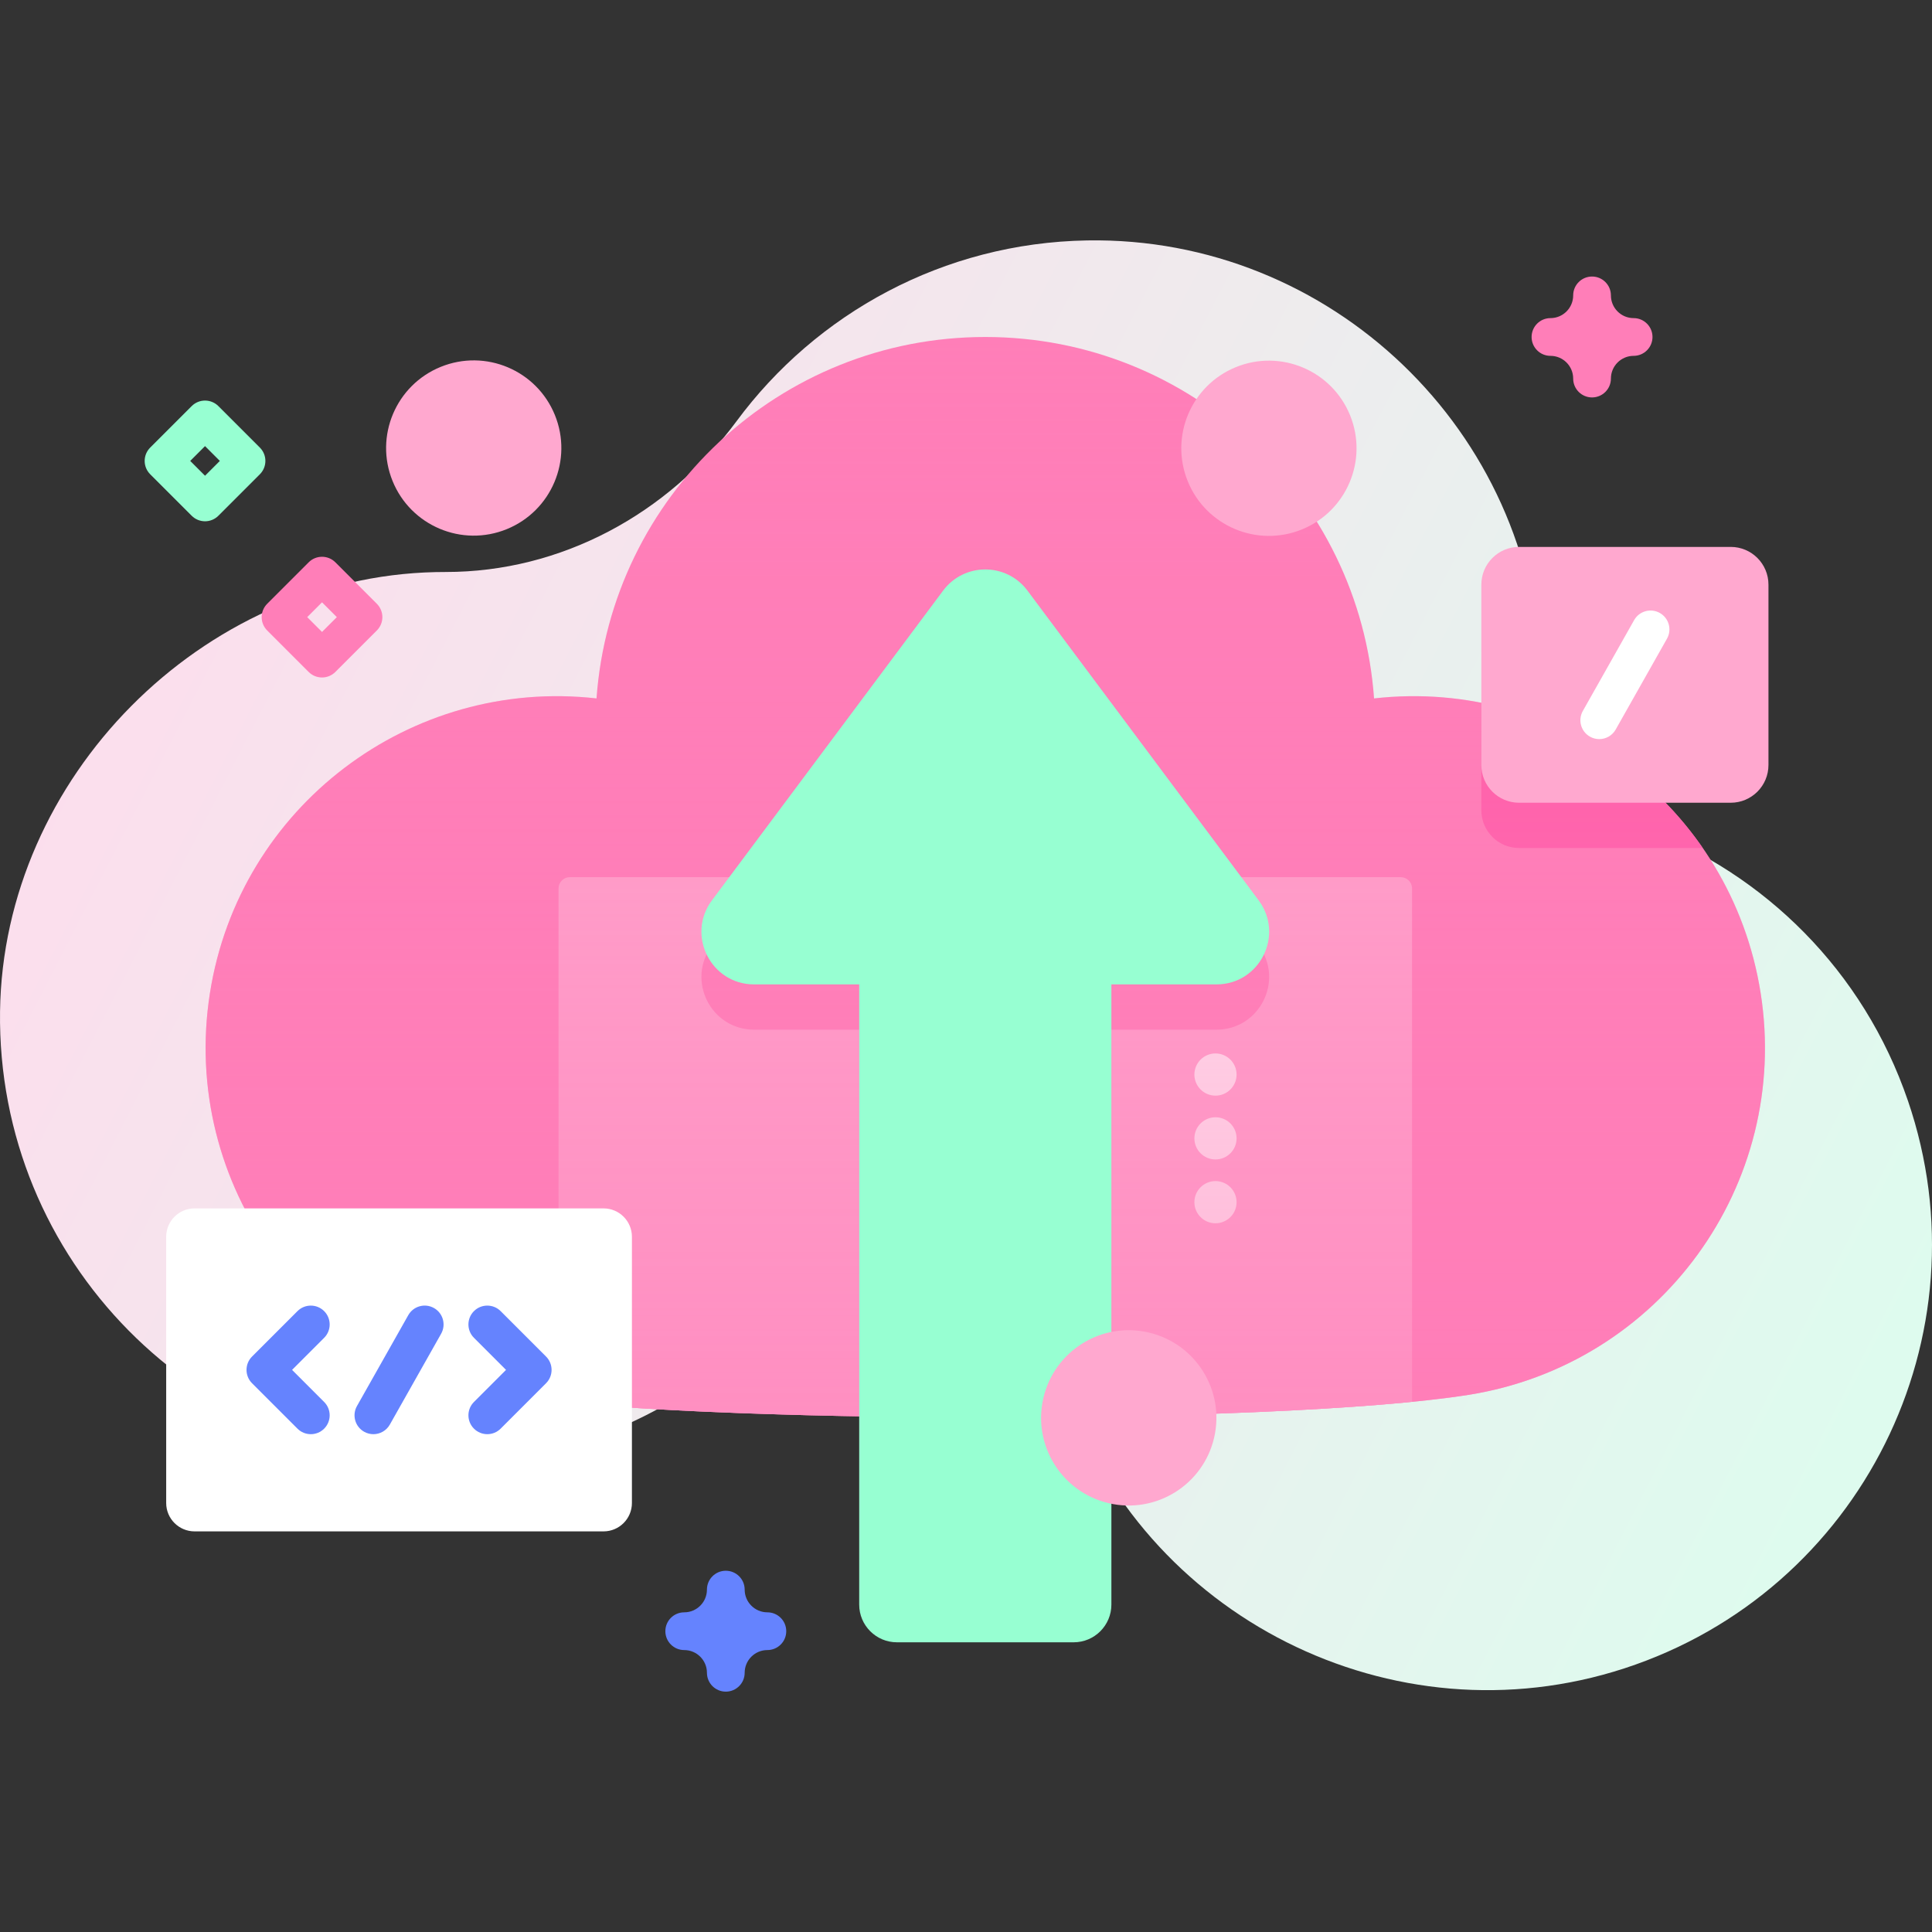 <svg id="Capa_1" enable-background="new 0 0 512 512" height="512" viewBox="0 0 512 512" width="512" xmlns="http://www.w3.org/2000/svg" xmlns:xlink="http://www.w3.org/1999/xlink"><rect x="0" y="0" width="512" height="512" fill="#333333" stroke="none"/><linearGradient id="SVGID_1_" gradientUnits="userSpaceOnUse" x1="-3.494" x2="526.477" y1="119.074" y2="391.42"><stop offset="0" stop-color="#ffdbed"/><stop offset="1" stop-color="#dcfdee"/></linearGradient><linearGradient id="SVGID_2_" gradientUnits="userSpaceOnUse" x1="261.112" x2="261.112" y1="89.304" y2="375.621"><stop offset=".003" stop-color="#ff7eb8" stop-opacity="0"/><stop offset="1" stop-color="#ff7eb8" stop-opacity=".6"/></linearGradient><g><g><path d="m505.626 291.72c-11.826-34.61-38.138-60.16-69.852-72.202-16.43-6.239-27.346-21.856-27.587-39.429-.005-.384-.012-.769-.021-1.154-1.507-64.582-55.488-116.33-120.077-115.221-38.094.654-71.788 19.355-92.905 47.92-18.185 24.599-46.49 39.965-77.08 39.949-.898 0-1.797.009-2.7.029-61.917 1.355-114.567 54.478-115.393 116.404-.88 65.932 52.302 119.654 118.032 119.654 50.947 0 94.349-32.277 110.886-77.497 4.327-11.832 17.152-18.174 29.283-14.772.151.042.303.085.455.126 11.099 3.064 18.458 13.64 17.55 25.119-1.217 15.383.581 31.255 5.798 46.796 20.521 61.135 87.188 94.685 148.493 74.68 62.711-20.464 96.379-88.184 75.118-150.402z" fill="url(#SVGID_1_)"/><path d="m466.582 263.131c-7.804-49.451-53.182-83.629-102.444-78.041-3.849-53.542-48.502-95.786-103.026-95.786s-99.177 42.243-103.026 95.786c-49.267-5.589-94.646 28.595-102.446 78.05-8.014 50.818 26.685 98.511 77.504 106.526 50.332 7.937 205.612 7.942 255.946-.002 50.817-8.019 85.512-55.716 77.492-106.533z" fill="#ff7eb8"/><path d="m451.246 224.732h-48.674c-5.52 0-10.001-4.47-10.001-10.001v-28.491c23.883 4.7 44.964 18.641 58.675 38.492z" fill="#ff5ba8"/><path d="m374.211 235.463v136.04c-55.314 5.49-170.873 5.49-226.197 0v-136.04c0-1.657 1.343-3 3-3h220.197c1.656 0 3 1.343 3 3z" fill="#ffa8cf"/><path d="m333.548 250.594-6.811-9.125h-131.249l-6.811 9.125c-6.86 9.201-.3 22.282 11.171 22.282h27.852v102.458c21.912.38 44.923.38 66.825 0v-102.458h27.852c11.471 0 18.031-13.081 11.171-22.282z" fill="#ff7eb8"/><g fill="#fff"><path d="m322.117 313c3.087 0 5.59 2.503 5.59 5.59s-2.503 5.59-5.59 5.59-5.59-2.503-5.59-5.59 2.503-5.59 5.59-5.59z"/><path d="m322.117 296.088c3.087 0 5.59 2.503 5.59 5.59s-2.503 5.59-5.59 5.59-5.59-2.503-5.59-5.59 2.503-5.59 5.59-5.59z"/><path d="m322.117 279.177c3.087 0 5.59 2.503 5.59 5.59s-2.503 5.59-5.59 5.59-5.59-2.503-5.59-5.59 2.503-5.59 5.59-5.59z"/></g><path d="m466.582 263.131c-7.804-49.451-53.182-83.629-102.444-78.041-3.849-53.542-48.502-95.786-103.026-95.786s-99.177 42.243-103.026 95.786c-49.267-5.589-94.646 28.595-102.446 78.05-8.014 50.818 26.685 98.511 77.504 106.526 50.332 7.937 205.612 7.942 255.946-.002 50.817-8.019 85.512-55.716 77.492-106.533z" fill="url(#SVGID_2_)"/><path d="m199.848 260.874h27.847v164.351c0 5.523 4.477 10.001 10.001 10.001h46.833c5.523 0 10.001-4.478 10.001-10.001v-164.351h27.847c11.473 0 18.034-13.085 11.172-22.279l-61.264-82.081c-5.575-7.469-16.768-7.469-22.343 0l-61.264 82.081c-6.864 9.195-.303 22.279 11.17 22.279z" fill="#97ffd2"/><path d="m159.942 405.831h-108.378c-4.155 0-7.523-3.368-7.523-7.523v-70.548c0-4.155 3.368-7.523 7.523-7.523h108.378c4.155 0 7.523 3.368 7.523 7.523v70.548c0 4.155-3.368 7.523-7.523 7.523z" fill="#fff"/><path d="m82.368 380.073c-1.28 0-2.56-.488-3.536-1.465l-12.037-12.037c-1.953-1.953-1.953-5.12 0-7.072l12.037-12.037c1.951-1.952 5.12-1.952 7.071 0 1.953 1.953 1.953 5.12 0 7.072l-8.5 8.501 8.5 8.501c1.953 1.953 1.953 5.12 0 7.072-.975.976-2.255 1.465-3.535 1.465z" fill="#6583fe"/><path d="m129.138 345.997c1.28 0 2.56.488 3.536 1.465l12.037 12.037c1.953 1.953 1.953 5.12 0 7.072l-12.037 12.037c-1.952 1.952-5.12 1.952-7.071 0-1.953-1.953-1.953-5.12 0-7.072l8.5-8.501-8.5-8.501c-1.953-1.953-1.953-5.12 0-7.072.975-.977 2.255-1.465 3.535-1.465z" fill="#6583fe"/><path d="m98.951 380.074c-.833 0-1.677-.209-2.454-.647-2.406-1.358-3.254-4.408-1.896-6.814l13.594-24.074c1.358-2.405 4.409-3.253 6.813-1.896 2.406 1.358 3.254 4.408 1.896 6.814l-13.594 24.074c-.919 1.628-2.614 2.543-4.359 2.543z" fill="#6583fe"/><path d="m458.659 212.735h-56.086c-5.523 0-10.001-4.477-10.001-10.001v-47.796c0-5.523 4.477-10.001 10.001-10.001h56.086c5.523 0 10.001 4.477 10.001 10.001v47.796c0 5.523-4.478 10.001-10.001 10.001z" fill="#ffa8cf"/><path d="m423.815 195.873c-.833 0-1.677-.209-2.453-.647-2.405-1.358-3.254-4.408-1.896-6.813l13.593-24.072c1.358-2.404 4.409-3.253 6.812-1.896 2.405 1.358 3.254 4.408 1.896 6.813l-13.593 24.072c-.92 1.628-2.614 2.543-4.359 2.543z" fill="#fff"/><g fill="#ffa8cf"><ellipse cx="298.896" cy="375.621" rx="23.221" ry="23.221" transform="matrix(.228 -.974 .974 .228 -134.873 581.231)"/><ellipse cx="125.591" cy="118.699" rx="23.221" ry="23.221" transform="matrix(.926 -.377 .377 .926 -35.504 56.162)"/><ellipse cx="336.342" cy="118.699" rx="23.221" ry="23.221" transform="matrix(.926 -.377 .377 .926 -19.926 135.683)"/></g></g><g><path d="m85.337 179.54c-1.28 0-2.559-.488-3.536-1.465l-10.994-10.995c-.938-.938-1.464-2.209-1.464-3.535s.527-2.598 1.465-3.536l10.995-10.994c1.952-1.951 5.118-1.951 7.07 0l10.995 10.994c.938.938 1.465 2.21 1.465 3.536s-.527 2.598-1.464 3.535l-10.995 10.995c-.978.977-2.257 1.465-3.537 1.465zm-3.923-15.995 3.924 3.924 3.924-3.924-3.924-3.924z" fill="#ff7eb8"/><path d="m54.335 138.145c-1.326 0-2.598-.526-3.536-1.465l-10.995-10.995c-1.953-1.952-1.953-5.118 0-7.07l10.995-10.995c.938-.938 2.209-1.465 3.536-1.465s2.598.526 3.536 1.465l10.995 10.995c1.953 1.952 1.953 5.118 0 7.07l-10.995 10.995c-.938.938-2.21 1.465-3.536 1.465zm-3.924-15.995 3.924 3.924 3.924-3.924-3.924-3.924z" fill="#97ffd2"/><path d="m192.346 448.303c-2.761 0-5-2.238-5-5 0-3.318-2.7-6.019-6.019-6.019-2.761 0-5-2.238-5-5s2.239-5 5-5c3.319 0 6.019-2.7 6.019-6.02 0-2.762 2.239-5 5-5s5 2.238 5 5c0 3.319 2.7 6.02 6.019 6.02 2.761 0 5 2.238 5 5s-2.239 5-5 5c-3.319 0-6.019 2.7-6.019 6.019 0 2.762-2.239 5-5 5z" fill="#6583fe"/><path d="m421.909 105.323c-2.761 0-5-2.238-5-5 0-3.318-2.7-6.019-6.019-6.019-2.761 0-5-2.238-5-5s2.239-5 5-5c3.319 0 6.019-2.7 6.019-6.02 0-2.762 2.239-5 5-5s5 2.238 5 5c0 3.319 2.7 6.02 6.019 6.02 2.761 0 5 2.238 5 5s-2.239 5-5 5c-3.319 0-6.019 2.7-6.019 6.019 0 2.762-2.239 5-5 5z" fill="#ff7eb8"/></g></g></svg>